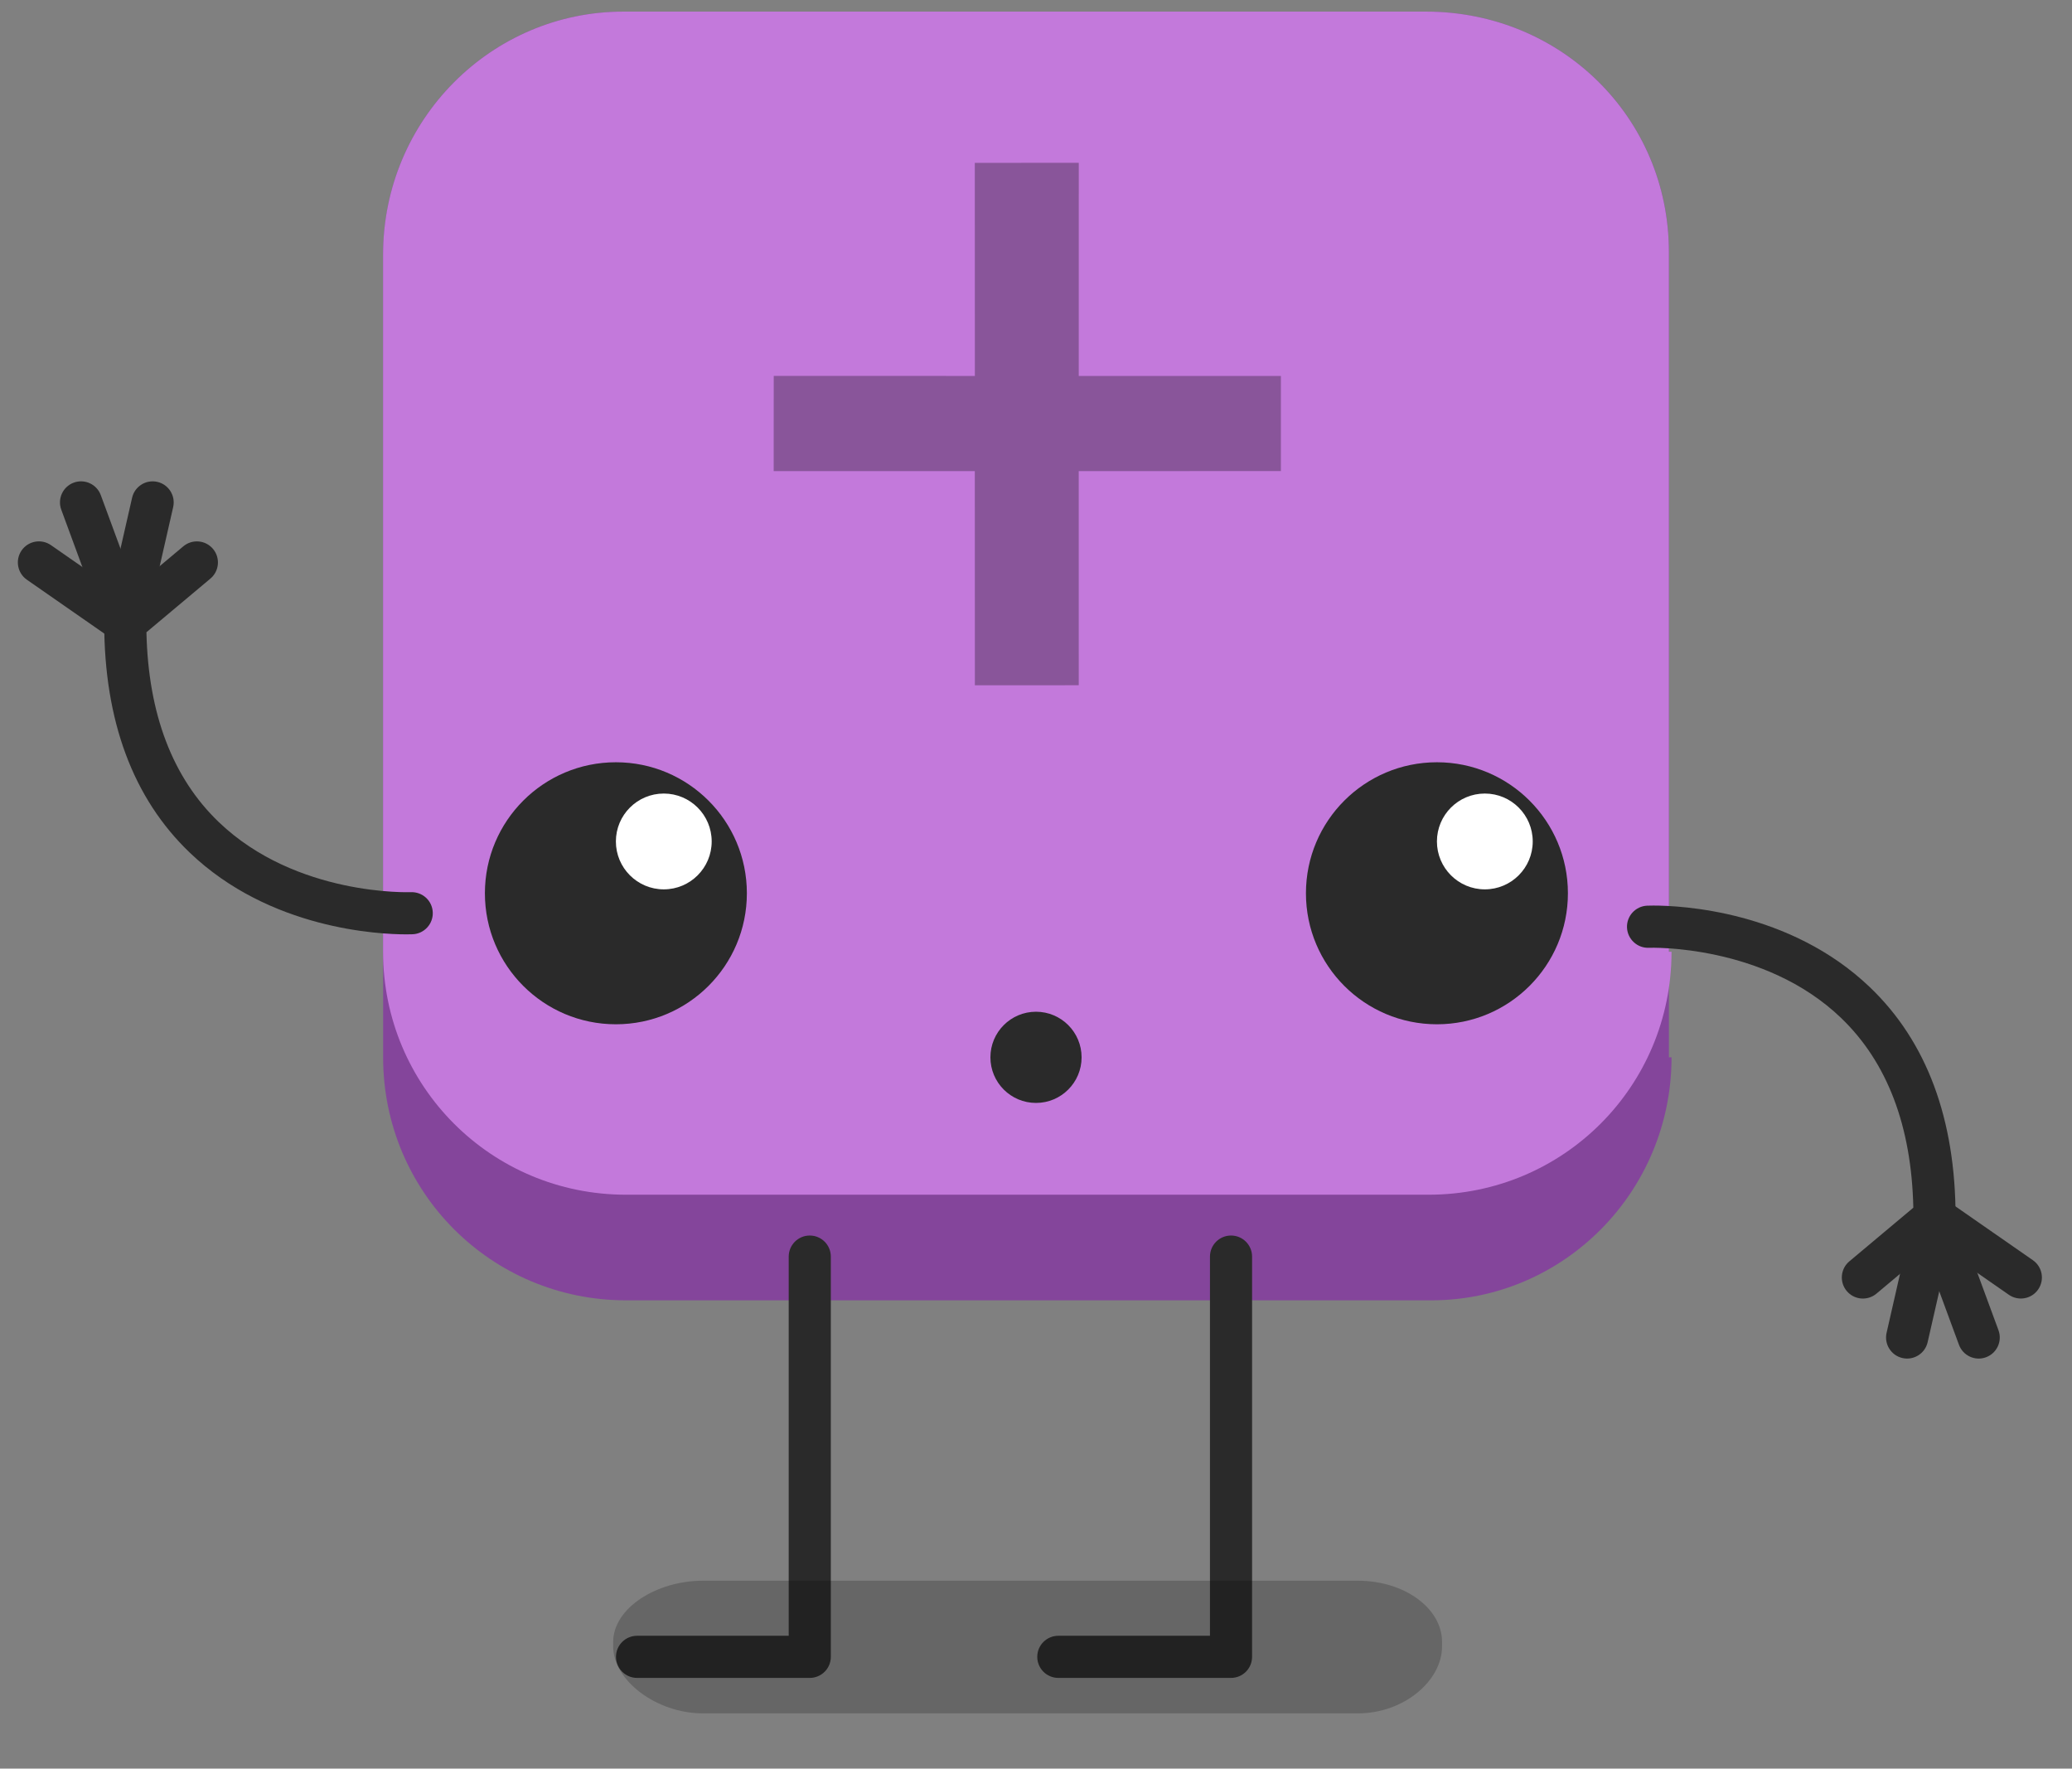 <?xml version="1.0" encoding="utf-8"?>
<!-- Generator: Adobe Illustrator 16.0.0, SVG Export Plug-In . SVG Version: 6.00 Build 0)  -->
<!DOCTYPE svg PUBLIC "-//W3C//DTD SVG 1.1//EN" "http://www.w3.org/Graphics/SVG/1.1/DTD/svg11.dtd">
<svg version="1.1" id="Capa_1" xmlns="http://www.w3.org/2000/svg" xmlns:xlink="http://www.w3.org/1999/xlink" x="0px" y="0px"
	 width="187.48px" height="160px" viewBox="0 0 187.48 160" enable-background="new 0 0 187.48 160" xml:space="preserve">
<rect x="0" y="0" width="187.48" height="160" fill="#808080" stroke="none"/>
<g>
	<g>
		<path fill="#84459B" d="M151.245,95.65c0,12.185-9.796,21.984-21.741,21.984h-0.232H56.645c-12.181,0-21.979-9.801-21.979-21.984
			l0,0V23.03c0-12.182,9.792-21.975,21.739-21.975l0,0h72.628c12.179,0,21.975,9.555,21.975,21.737c0,0,0,0,0,0.238V95.65H151.245
			L151.245,95.65z"/>
		<path fill="#C379DB" d="M151.245,86.102c0,12.18-9.796,21.978-21.979,21.978l0,0H56.641c-12.179,0-21.979-9.798-21.979-21.978l0,0
			V23.03c0-12.184,9.796-21.979,21.739-21.979l0,0h72.628c12.18,0,21.975,9.555,21.975,21.741c0,0,0,0,0,0.238V86.1h0.241V86.102z"
			/>
		<g opacity="0.3">
			<path d="M97.61,14.728l-0.002,19.283h18.291v8.604l-18.293,0.007l0.002,19.369H88.21l-0.007-19.369H70.005l0.005-8.615
				l18.199,0.002l-0.007-19.276L97.61,14.728z"/>
		</g>
		<g>
			<g>
				<circle fill="#2A2A2A" cx="130.017" cy="80.81" r="11.852"/>
				<circle fill="#FFFFFF" cx="134.351" cy="76.122" r="4.334"/>
			</g>
			<g>
				<circle fill="#2A2A2A" cx="55.727" cy="80.81" r="11.852"/>
				<circle fill="#FFFFFF" cx="60.061" cy="76.122" r="4.334"/>
			</g>
			<circle fill="#2A2A2A" cx="93.74" cy="95.652" r="4.125"/>
		</g>
	</g>
	<g>
		<g>
			<path fill="#2A2A2A" d="M111.386,151.792H95.759c-1.053,0-1.905-0.854-1.905-1.905c0-1.054,0.854-1.906,1.905-1.906h13.722
				v-34.304c0-1.052,0.854-1.905,1.906-1.905c1.052,0,1.904,0.854,1.904,1.905v36.21
				C113.291,150.938,112.438,151.792,111.386,151.792z"/>
			<path fill="#2A2A2A" d="M73.27,151.792H57.643c-1.053,0-1.906-0.854-1.906-1.905c0-1.054,0.854-1.906,1.906-1.906h13.722v-34.304
				c0-1.052,0.853-1.905,1.905-1.905c1.054,0,1.905,0.854,1.905,1.905v36.21C75.176,150.938,74.324,151.792,73.27,151.792z"/>
		</g>
		<g>
			<path fill="#2A2A2A" d="M36.77,84.527c-2.479,0-12.352-0.459-19.595-7.388c-5.141-4.919-7.746-11.926-7.746-20.825
				c0-0.563,0.249-1.099,0.681-1.46l6.479-5.432c0.809-0.676,2.01-0.57,2.686,0.236c0.676,0.806,0.569,2.008-0.237,2.685
				l-5.788,4.853c0.162,7.396,2.367,13.176,6.562,17.189c7.002,6.699,17.259,6.33,17.357,6.324c1.064-0.037,1.942,0.77,1.988,1.82
				c0.047,1.051-0.768,1.941-1.819,1.988C37.282,84.52,37.085,84.527,36.77,84.527z"/>
			<path fill="#2A2A2A" d="M11.335,58.221c-0.14,0-0.283-0.016-0.425-0.048c-1.026-0.234-1.668-1.255-1.435-2.282l2.478-10.863
				c0.234-1.026,1.257-1.668,2.281-1.435c1.027,0.234,1.669,1.256,1.435,2.282l-2.477,10.863
				C12.99,57.622,12.205,58.221,11.335,58.221z"/>
			<path fill="#2A2A2A" d="M11.334,58.221c-0.775,0-1.505-0.478-1.789-1.248L5.544,46.109c-0.363-0.988,0.143-2.083,1.129-2.447
				c0.99-0.364,2.083,0.143,2.447,1.129l4.002,10.863c0.364,0.988-0.142,2.083-1.129,2.447
				C11.775,58.183,11.553,58.221,11.334,58.221z"/>
			<path fill="#2A2A2A" d="M11.332,58.22c-0.375,0-0.754-0.111-1.085-0.341l-7.813-5.433c-0.864-0.601-1.078-1.789-0.478-2.653
				c0.602-0.863,1.789-1.076,2.653-0.477l7.813,5.433c0.863,0.6,1.077,1.788,0.478,2.652C12.528,57.935,11.935,58.22,11.332,58.22z"
				/>
		</g>
		<g>
			<path fill="#2A2A2A" d="M169.198,89.313c5.141,4.918,7.748,11.926,7.748,20.824c0,0.563-0.249,1.099-0.682,1.461l-6.479,5.432
				c-0.808,0.675-2.009,0.57-2.686-0.236c-0.678-0.808-0.571-2.01,0.234-2.686l5.789-4.852c-0.161-7.383-2.356-13.154-6.537-17.168
				c-6.966-6.689-17.279-6.351-17.386-6.348l0,0c-1.033,0.053-1.937-0.77-1.984-1.82c-0.045-1.051,0.77-1.941,1.82-1.988
				c0.054-0.002,0.251-0.01,0.566-0.01C152.081,81.922,161.955,82.381,169.198,89.313z"/>
			<path fill="#2A2A2A" d="M175.461,108.277c1.028,0.234,1.668,1.256,1.436,2.281l-2.479,10.863
				c-0.233,1.025-1.255,1.668-2.28,1.434c-1.028-0.234-1.668-1.256-1.435-2.281l2.478-10.863c0.2-0.884,0.985-1.482,1.856-1.482
				C175.176,108.229,175.319,108.244,175.461,108.277z"/>
			<path fill="#2A2A2A" d="M176.825,109.475l4.002,10.863c0.364,0.988-0.142,2.084-1.129,2.447
				c-0.988,0.365-2.083-0.141-2.446-1.129l-4.003-10.863c-0.362-0.988,0.143-2.083,1.129-2.447c0.219-0.08,0.441-0.117,0.659-0.117
				C175.813,108.229,176.542,108.705,176.825,109.475z"/>
			<path fill="#2A2A2A" d="M176.124,108.57l7.813,5.432c0.867,0.602,1.08,1.788,0.479,2.652c-0.598,0.865-1.788,1.078-2.652,0.477
				l-7.813-5.432c-0.864-0.602-1.078-1.788-0.477-2.652c0.368-0.533,0.963-0.818,1.565-0.818
				C175.414,108.229,175.794,108.34,176.124,108.57z"/>
		</g>
	</g>
	<path opacity="0.2" enable-background="new    " d="M130.48,148.955c0,3.063-3.412,6.045-7.619,6.045H63.6
		c-4.208,0-8.119-2.982-8.119-6.045v-0.41c0-3.063,3.911-5.545,8.119-5.545h59.262c4.207,0,7.619,2.482,7.619,5.545L130.48,148.955
		L130.48,148.955z"/>
</g>
</svg>
